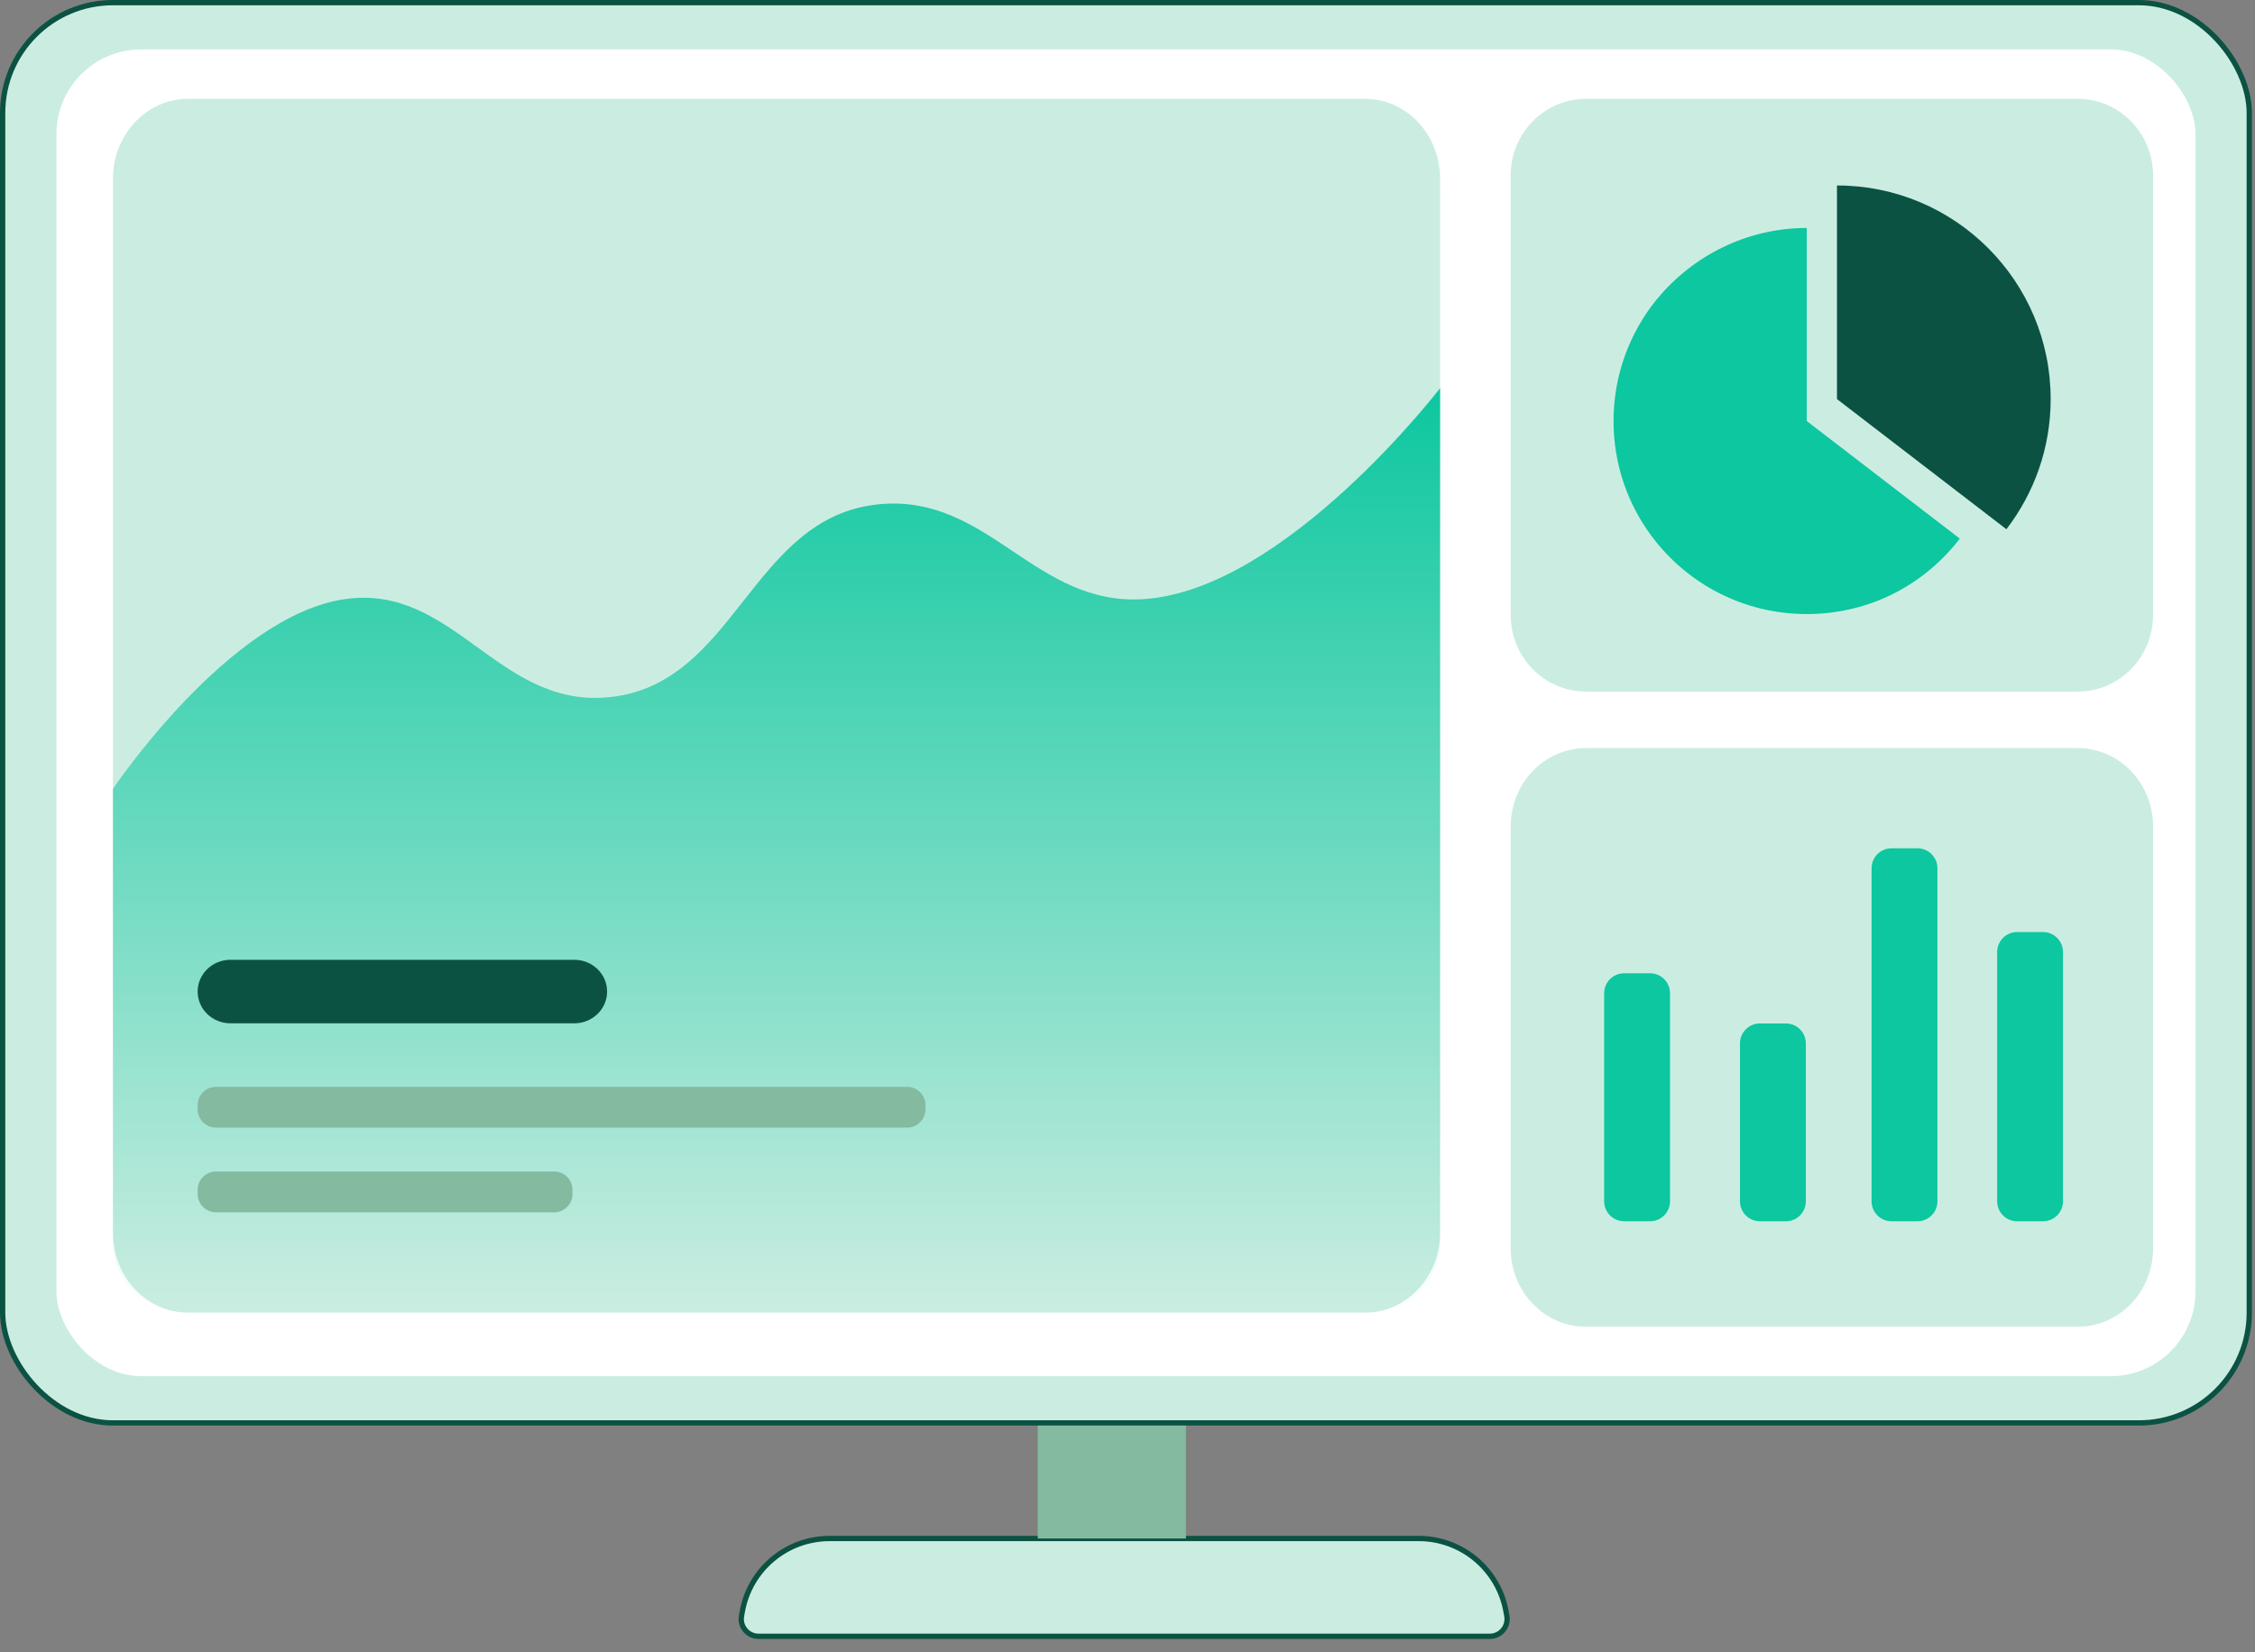 <svg width="161" height="118" viewBox="0 0 161 118" fill="none" xmlns="http://www.w3.org/2000/svg">
<rect x="0" y="0" width="161" height="118" fill="#808080" stroke="none"/>
<path d="M59.223 109.875L101.298 109.875C104.387 109.875 107.023 112.107 107.537 115.152L107.585 115.419C107.711 116.175 107.131 116.86 106.365 116.86L54.159 116.86C53.393 116.86 52.809 116.17 52.94 115.419L52.988 115.152C53.502 112.107 56.138 109.875 59.228 109.875L59.223 109.875Z" fill="#CBEDE1" stroke="#0B5243" stroke-width="0.378" stroke-linecap="round" stroke-linejoin="round"/>
<rect x="0.189" y="0.189" width="160.402" height="101.432" rx="7.875" fill="#CBEDE1" stroke="#0B5243" stroke-width="0.378"/>
<rect x="4.032" y="3.528" width="152.716" height="94.754" rx="6.048" fill="white"/>
<rect x="74.09" y="101.81" width="10.584" height="8.064" fill="#83BAA0"/>
<path d="M97.456 7.056H13.426C10.465 7.056 8.064 9.611 8.064 12.762V88.04C8.064 91.192 10.465 93.746 13.426 93.746H97.456C100.418 93.746 102.818 91.192 102.818 88.04V12.762C102.818 9.611 100.418 7.056 97.456 7.056Z" fill="#CBEDE1"/>
<path d="M148.339 53.425H113.242C110.269 53.425 107.858 55.928 107.858 59.016V89.163C107.858 92.251 110.269 94.754 113.242 94.754H148.339C151.313 94.754 153.723 92.251 153.723 89.163V59.016C153.723 55.928 151.313 53.425 148.339 53.425Z" fill="#CBEDE1"/>
<path d="M117.808 69.508H115.958C115.17 69.508 114.532 70.147 114.532 70.935V85.793C114.532 86.581 115.17 87.219 115.958 87.219H117.808C118.596 87.219 119.234 86.581 119.234 85.793V70.935C119.234 70.147 118.596 69.508 117.808 69.508Z" fill="#0CC79F"/>
<path d="M145.866 66.565H144.016C143.229 66.565 142.59 67.204 142.59 67.991V85.793C142.59 86.581 143.229 87.219 144.016 87.219H145.866C146.654 87.219 147.292 86.581 147.292 85.793V67.991C147.292 67.204 146.654 66.565 145.866 66.565Z" fill="#0CC79F"/>
<path d="M127.505 73.092H125.655C124.868 73.092 124.229 73.73 124.229 74.518V85.793C124.229 86.581 124.868 87.219 125.655 87.219H127.505C128.293 87.219 128.931 86.581 128.931 85.793V74.518C128.931 73.73 128.293 73.092 127.505 73.092Z" fill="#0CC79F"/>
<path d="M136.9 60.582H135.05C134.262 60.582 133.624 61.221 133.624 62.009V85.793C133.624 86.581 134.262 87.219 135.05 87.219H136.9C137.687 87.219 138.326 86.581 138.326 85.793V62.009C138.326 61.221 137.687 60.582 136.9 60.582Z" fill="#0CC79F"/>
<path d="M8.064 88.706V56.34C8.064 56.34 16.364 43.953 24.652 42.784C32.342 41.698 35.508 50.407 43.251 49.813C52.592 49.096 53.524 36.824 62.855 36.005C70.65 35.322 73.901 43.331 81.706 42.784C91.813 42.075 102.818 27.721 102.818 27.721V88.706C102.818 91.49 100.562 93.746 97.778 93.746H13.104C10.32 93.746 8.064 91.49 8.064 88.706Z" fill="url(#paint0_linear_640_1363)"/>
<path d="M148.339 7.056H113.242C110.269 7.056 107.858 9.505 107.858 12.526V43.923C107.858 46.944 110.269 49.393 113.242 49.393H148.339C151.313 49.393 153.723 46.944 153.723 43.923V12.526C153.723 9.505 151.313 7.056 148.339 7.056Z" fill="#CBEDE1"/>
<path d="M128.997 30.074V16.28C124.703 16.28 120.842 18.281 118.312 21.355C118.312 21.355 118.302 21.365 118.297 21.37C118.292 21.38 118.282 21.385 118.277 21.39C116.356 23.764 115.202 26.778 115.202 30.069C115.202 33.164 116.22 36.022 117.944 38.32C120.459 41.682 124.471 43.854 128.992 43.854C133.513 43.854 137.404 41.742 139.924 38.466L128.992 30.064L128.997 30.074Z" fill="#0CC79F"/>
<path d="M131.154 13.245V28.502L143.251 37.796C145.231 35.22 146.411 32 146.411 28.502C146.411 20.075 139.581 13.245 131.154 13.245Z" fill="#0B5243"/>
<path d="M41.004 68.546H16.453C15.16 68.546 14.112 69.561 14.112 70.814C14.112 72.066 15.16 73.082 16.453 73.082H41.004C42.297 73.082 43.345 72.066 43.345 70.814C43.345 69.561 42.297 68.546 41.004 68.546Z" fill="#0B5243"/>
<path d="M64.766 77.618H15.423C14.699 77.618 14.112 78.204 14.112 78.928V79.221C14.112 79.944 14.699 80.531 15.423 80.531H64.766C65.489 80.531 66.076 79.944 66.076 79.221V78.928C66.076 78.204 65.489 77.618 64.766 77.618Z" fill="#83BAA0"/>
<path d="M39.565 83.666H15.423C14.699 83.666 14.112 84.253 14.112 84.976V85.269C14.112 85.993 14.699 86.579 15.423 86.579H39.565C40.289 86.579 40.875 85.993 40.875 85.269V84.976C40.875 84.253 40.289 83.666 39.565 83.666Z" fill="#83BAA0"/>
<defs>
<linearGradient id="paint0_linear_640_1363" x1="55.441" y1="27.721" x2="55.441" y2="93.746" gradientUnits="userSpaceOnUse">
<stop stop-color="#0CC79F"/>
<stop offset="1" stop-color="#0CC79F" stop-opacity="0"/>
</linearGradient>
</defs>
</svg>
